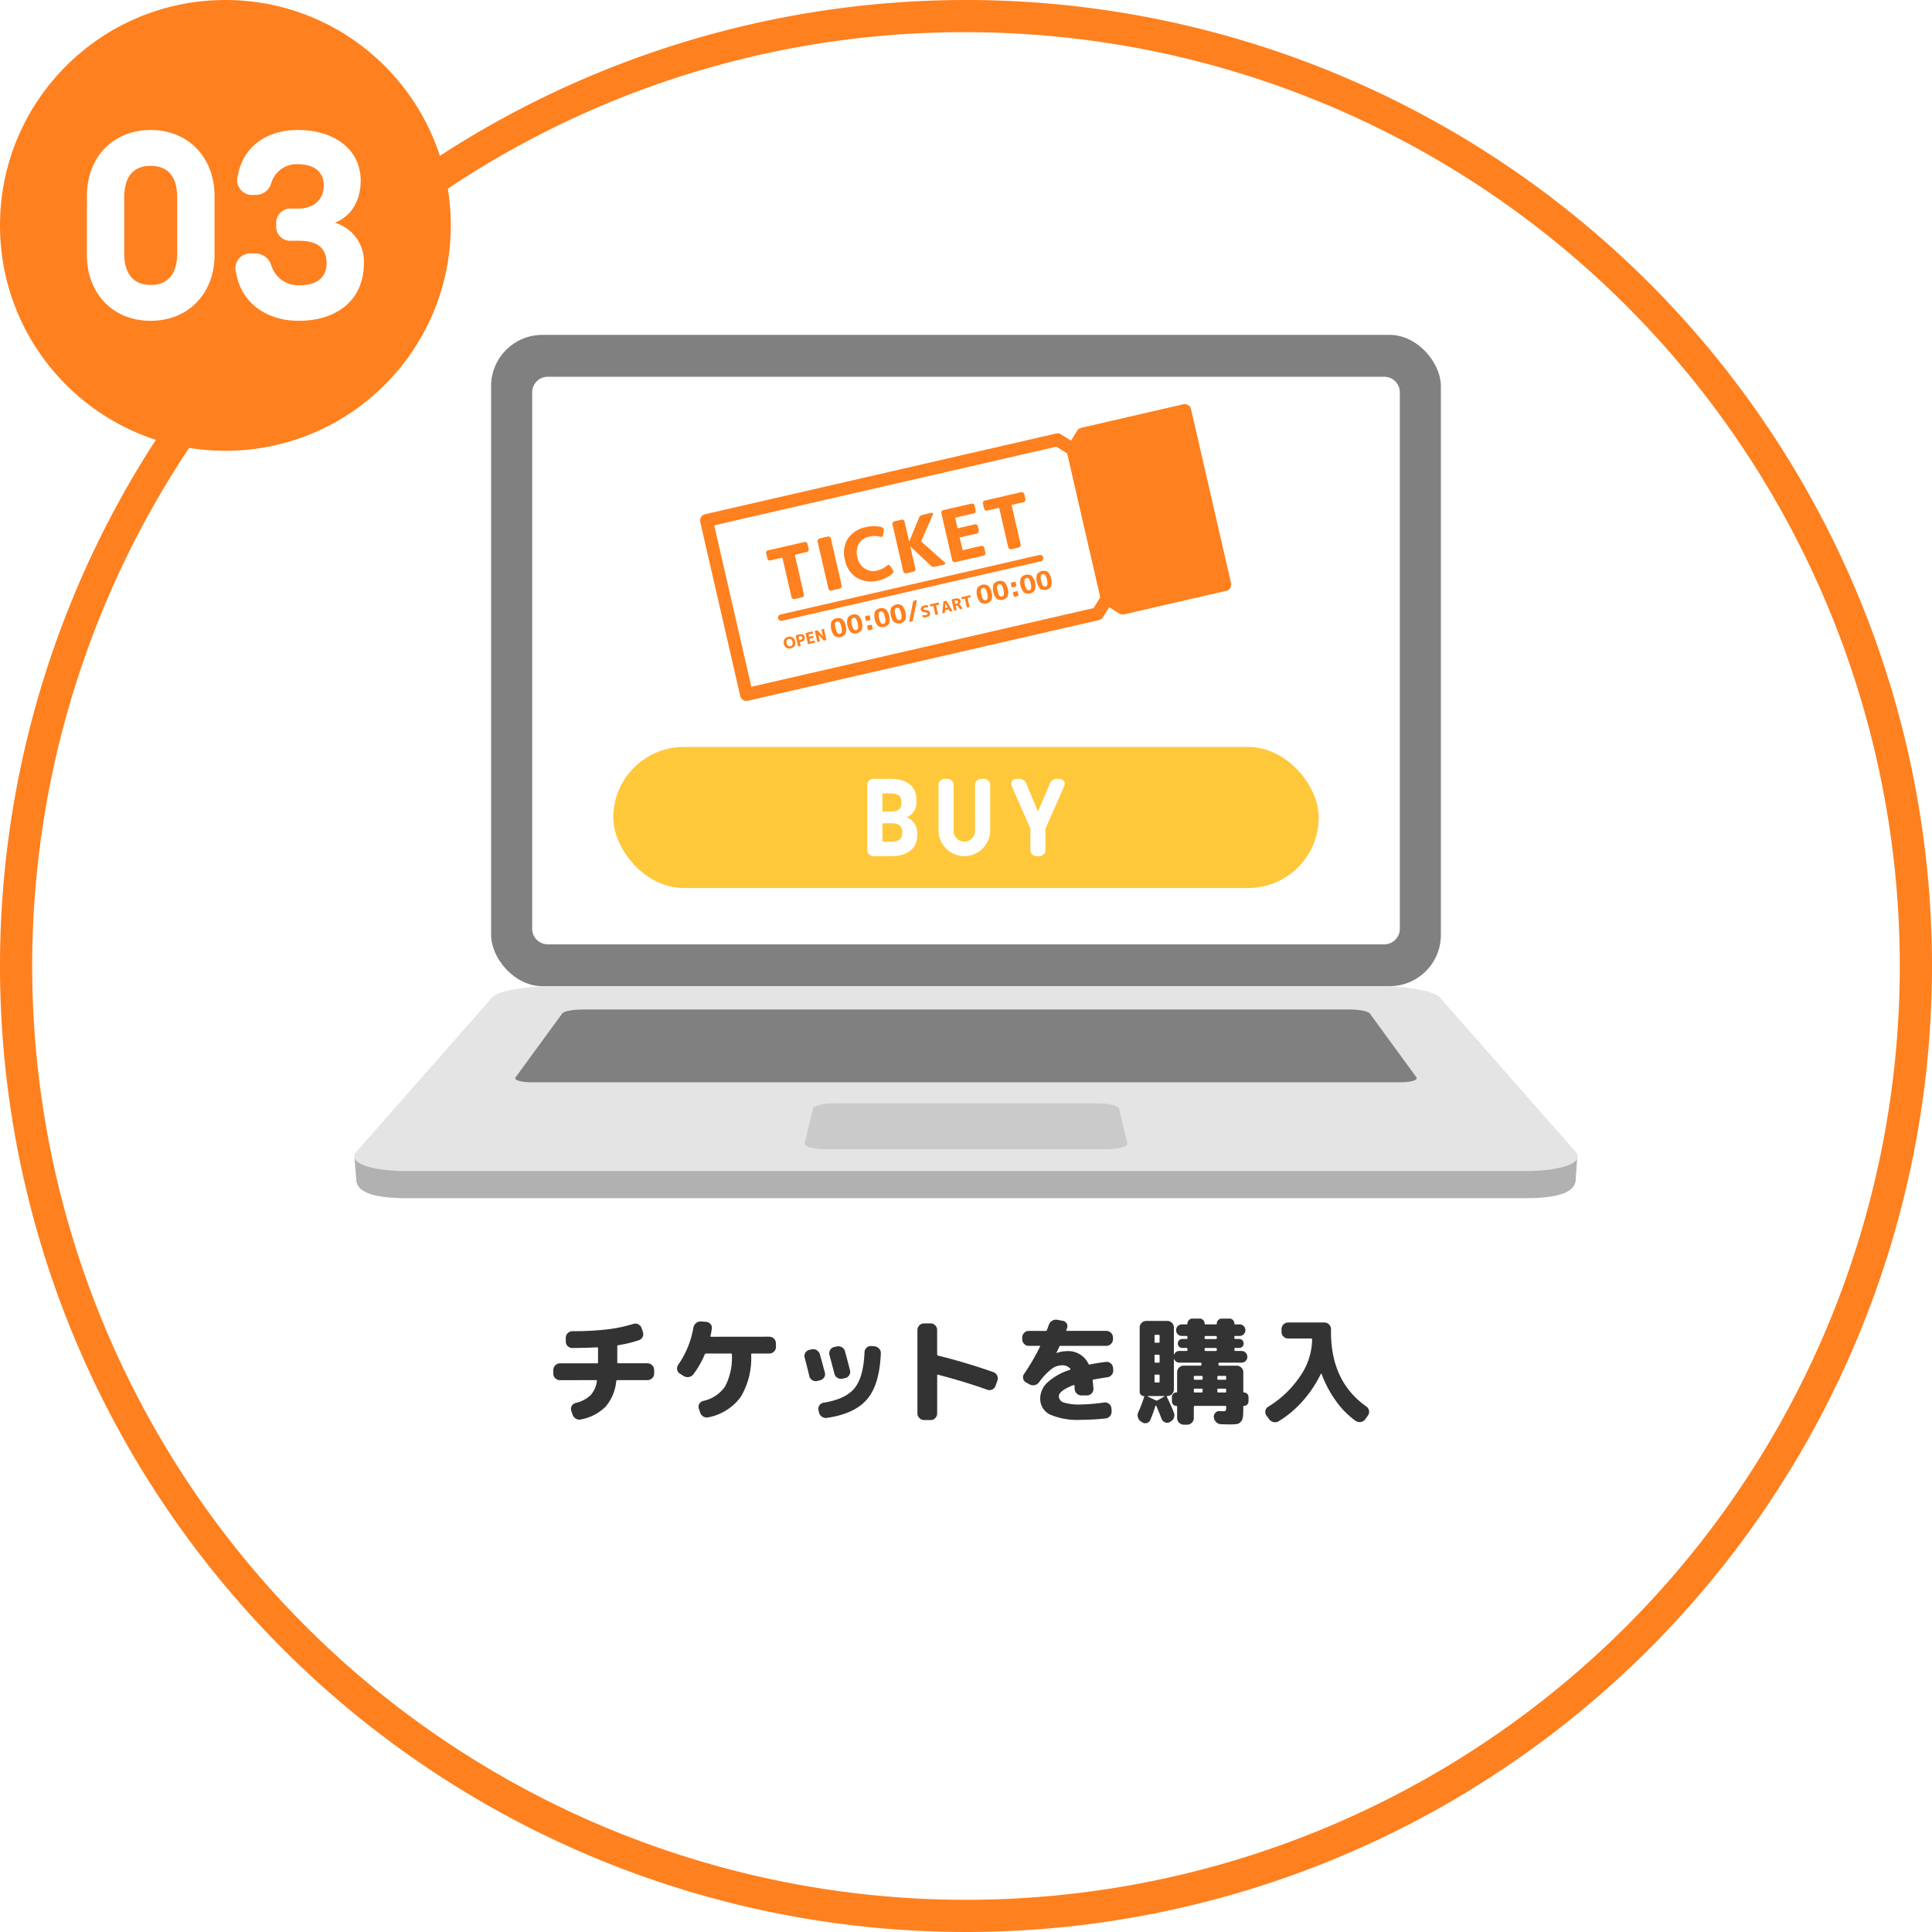 <svg id="レイヤー_1" data-name="レイヤー 1" xmlns="http://www.w3.org/2000/svg" xmlns:xlink="http://www.w3.org/1999/xlink" viewBox="0 0 300 300"><defs><style>.cls-1,.cls-10,.cls-9{fill:#fff;}.cls-2{fill:#ff801e;}.cls-3{fill:gray;}.cls-4{fill:#b1b1b1;}.cls-5{fill:#e4e4e4;}.cls-6{fill:#cacaca;}.cls-7{fill:#ffc83b;}.cls-8{fill:url(#linear-gradient);}.cls-10,.cls-11,.cls-9{stroke:#ff801e;stroke-linecap:round;stroke-linejoin:round;}.cls-11,.cls-9{stroke-width:2px;}.cls-11{fill:none;}.cls-12{fill:#333;}</style><linearGradient id="linear-gradient" x1="2337.416" y1="101.739" x2="2363.493" y2="141.831" gradientTransform="matrix(0.975, -0.224, 0.224, 0.975, -2163.386, 498.343)" gradientUnits="userSpaceOnUse"><stop offset="0" stop-color="#fff"/><stop offset="0.461" stop-color="#fcfdfd"/><stop offset="0.738" stop-color="#f4f5f5"/><stop offset="0.966" stop-color="#e6e7e7"/><stop offset="1" stop-color="#e3e4e4"/></linearGradient></defs><circle class="cls-1" cx="150" cy="150" r="147.5"/><path class="cls-2" d="M150,5A145,145,0,0,1,252.531,252.53,145,145,0,0,1,47.469,47.47,144.052,144.052,0,0,1,150,5m0-5A150,150,0,1,0,300,150,150,150,0,0,0,150,0Z"/><circle class="cls-2" cx="35" cy="35" r="35"/><path class="cls-1" d="M13.491,39.588V30.454c0-6.048,4.053-10.269,9.912-10.269,5.8,0,9.912,4.221,9.912,10.269v9.134c0,6.027-4.116,10.227-9.912,10.227C17.544,49.815,13.491,45.615,13.491,39.588Zm14.028-.252v-8.63c0-3.78-1.89-4.956-4.116-4.956-2.268,0-4.116,1.176-4.116,4.977v8.588c0,3.759,1.911,4.935,4.116,4.935C25.587,44.25,27.519,43.074,27.519,39.336Z"/><path class="cls-1" d="M36.665,42.36a2.3,2.3,0,0,1,2.394-3h.4A2.617,2.617,0,0,1,42.1,41.119a4.375,4.375,0,0,0,4.474,3.173c2.289,0,4.137-.966,4.137-3.4s-1.505-3.507-4.284-3.507H45.253a2.189,2.189,0,0,1-2.352-2.5,2.218,2.218,0,0,1,2.352-2.5h1.113c2.328,0,3.906-1.421,3.906-3.528,0-2.436-1.785-3.36-4.074-3.36a4.087,4.087,0,0,0-4.106,3.035,2.476,2.476,0,0,1-2.325,1.732h-.435a2.293,2.293,0,0,1-2.394-2.982c.735-4.368,4.346-7.1,9.323-7.1,5.649,0,9.744,3.024,9.744,7.854,0,3.192-1.491,5.564-4.011,6.552a6.274,6.274,0,0,1,4.515,6.257c0,5.712-4.158,8.967-10.122,8.967C41.348,49.815,37.441,47,36.665,42.36Z"/><rect class="cls-3" x="76.258" y="52" width="147.482" height="101.133" rx="7.962"/><path class="cls-1" d="M85.062,58.5H214.94a2.424,2.424,0,0,1,2.424,2.424v83.292a2.424,2.424,0,0,1-2.424,2.424H85.062a2.425,2.425,0,0,1-2.425-2.425V60.922A2.425,2.425,0,0,1,85.062,58.5Z"/><path class="cls-4" d="M244.683,183.088c0,1.823-2.091,2.971-7.893,2.971H63.209c-5.8,0-7.9-1.148-7.892-2.971l-.29-3.477c5.142,0,183.372-.345,189.906-.155Z"/><path class="cls-5" d="M244.683,178.872c1.426,1.621-2.091,2.971-7.893,2.971H63.209c-5.8,0-9.318-1.35-7.892-2.971l21.136-24.031c.838-.952,4.986-1.708,9.282-1.708H214.264c4.3,0,8.444.756,9.282,1.708Z"/><path class="cls-3" d="M219.943,167.29c.309.423-.807.768-2.494.768H82.551c-1.687,0-2.8-.345-2.494-.768l7.254-9.929c.245-.336,1.651-.607,3.141-.607h119.1c1.49,0,2.9.271,3.142.607Z"/><path class="cls-6" d="M175.048,177.523c.121.51-1.28.926-3.132.926H128.085c-1.852,0-3.254-.416-3.132-.926l1.282-5.377c.108-.453,1.6-.817,3.323-.817h40.885c1.726,0,3.213.364,3.322.817Z"/><rect class="cls-7" x="95.232" y="115.986" width="109.537" height="21.907" rx="10.954"/><path class="cls-8" d="M109.705,80.824l6.212,27.015,54.514-12.532,1.5-2.4-5.315-23.117-2.4-1.5Z"/><line class="cls-8" x1="161.508" y1="86.665" x2="121.301" y2="95.909"/><path class="cls-8" d="M183.966,63.751,168.118,67.4l-1.5,2.4,5.315,23.117,2.4,1.5,15.848-3.644Z"/><path class="cls-8" d="M183.966,63.751,168.118,67.4l-1.5,2.4,5.315,23.117,2.4,1.5,15.848-3.644Z"/><path class="cls-8" d="M119.628,87.019a.377.377,0,0,1-.3-.052.407.407,0,0,1-.175-.257l-.179-.776a.372.372,0,0,1,.048-.3.381.381,0,0,1,.249-.175l5.646-1.3a.386.386,0,0,1,.3.046.392.392,0,0,1,.175.252l.177.774a.4.4,0,0,1-.046.308.377.377,0,0,1-.251.18l-1.8.414a.052.052,0,0,0-.044.068l1.4,6.077a.366.366,0,0,1-.052.3.409.409,0,0,1-.257.176l-1.129.26a.4.4,0,0,1-.307-.047.369.369,0,0,1-.181-.25L121.5,86.647c-.011-.038-.033-.052-.068-.043Z"/><path class="cls-8" d="M129.117,91.7a.39.39,0,0,1-.478-.3l-1.68-7.305a.393.393,0,0,1,.048-.3.4.4,0,0,1,.252-.176l1.283-.3a.392.392,0,0,1,.3.048.384.384,0,0,1,.174.251l1.679,7.3a.387.387,0,0,1-.3.477Z"/><path class="cls-8" d="M136.413,90.14a4.378,4.378,0,0,1-3.344-.409,4.112,4.112,0,0,1-1.859-2.765,4.168,4.168,0,0,1,.429-3.3,4.375,4.375,0,0,1,2.867-1.824,4.9,4.9,0,0,1,2.405.018.421.421,0,0,1,.255.2.459.459,0,0,1,.065.329l-.1.7a.309.309,0,0,1-.161.235.35.35,0,0,1-.289.032,3.3,3.3,0,0,0-1.653-.04,2.489,2.489,0,0,0-1.672,1.119,2.745,2.745,0,0,0-.223,2.091,2.686,2.686,0,0,0,1.14,1.765,2.482,2.482,0,0,0,1.966.293,3.309,3.309,0,0,0,1.471-.756.34.34,0,0,1,.272-.1.31.31,0,0,1,.248.14l.392.587a.452.452,0,0,1,.085.324.408.408,0,0,1-.141.294A4.891,4.891,0,0,1,136.413,90.14Z"/><path class="cls-8" d="M140.75,89.026a.4.4,0,0,1-.308-.046.369.369,0,0,1-.181-.25l-1.68-7.305a.376.376,0,0,1,.054-.3.414.414,0,0,1,.257-.176l1.094-.252a.385.385,0,0,1,.3.048.38.38,0,0,1,.175.251l.706,3.066c0,.008.006.011.014.009s.02-.009.02-.016l1.494-3.641a.739.739,0,0,1,.544-.464l1.395-.321a.19.19,0,0,1,.2.065.18.18,0,0,1,.024.21l-1.8,4.119a.058.058,0,0,0,.022.089l3.615,3.212a.18.18,0,0,1,.065.206.2.2,0,0,1-.158.153L145.21,88a.706.706,0,0,1-.685-.181l-3.132-2.938-.023,0c-.009,0-.01.006-.008.013l.782,3.4a.391.391,0,0,1-.3.476Z"/><path class="cls-8" d="M148.33,87.284a.391.391,0,0,1-.477-.3l-1.68-7.3a.388.388,0,0,1,.048-.3.382.382,0,0,1,.252-.174l4.383-1.007a.386.386,0,0,1,.474.3l.17.731a.409.409,0,0,1-.046.309.378.378,0,0,1-.249.179l-2.833.652a.05.05,0,0,0-.044.067l.353,1.539a.05.05,0,0,0,.068.042l2.612-.6a.382.382,0,0,1,.3.047.39.39,0,0,1,.175.251l.147.642a.407.407,0,0,1-.046.308.368.368,0,0,1-.249.179l-2.612.6a.052.052,0,0,0-.044.069l.429,1.86a.049.049,0,0,0,.068.042l2.833-.651a.37.37,0,0,1,.3.053.407.407,0,0,1,.176.256l.167.73a.386.386,0,0,1-.3.477Z"/><path class="cls-8" d="M153.284,79.281a.379.379,0,0,1-.3-.052.409.409,0,0,1-.175-.257l-.179-.776a.393.393,0,0,1,.048-.3.384.384,0,0,1,.252-.175l5.643-1.3a.389.389,0,0,1,.3.047.379.379,0,0,1,.176.251l.179.775a.406.406,0,0,1-.046.308.374.374,0,0,1-.251.179l-1.8.415a.052.052,0,0,0-.044.068l1.4,6.077a.376.376,0,0,1-.053.3.389.389,0,0,1-.256.176l-1.128.26a.4.4,0,0,1-.31-.047.371.371,0,0,1-.179-.248l-1.4-6.077a.051.051,0,0,0-.068-.043Z"/><path class="cls-8" d="M123.391,100.286a1,1,0,0,1-1.288.3,1.037,1.037,0,0,1-.3-1.309,1.006,1.006,0,0,1,1.288-.3,1.038,1.038,0,0,1,.3,1.309Zm-.545-1a.5.5,0,0,0-.691.158.8.8,0,0,0,.192.837.5.5,0,0,0,.691-.159.65.65,0,0,0,.027-.447A.637.637,0,0,0,122.846,99.283Z"/><path class="cls-8" d="M124.023,100.371a.1.1,0,0,1-.068-.011.079.079,0,0,1-.037-.053l-.363-1.578a.076.076,0,0,1,.011-.064.089.089,0,0,1,.055-.038l.391-.091a1.143,1.143,0,0,1,.649-.007.482.482,0,0,1,.291.365c.093.41-.093.667-.56.775l-.179.041c-.008,0-.01.007-.008.015l.111.49a.078.078,0,0,1-.011.065.081.081,0,0,1-.053.038Zm-.015-1.5.121.528c0,.008.006.01.015.008l.138-.032a.419.419,0,0,0,.251-.135.264.264,0,0,0,.043-.239.231.231,0,0,0-.131-.177.461.461,0,0,0-.288,0l-.14.031C124.008,98.861,124.006,98.867,124.008,98.875Z"/><path class="cls-8" d="M125.553,100.018a.083.083,0,0,1-.1-.064l-.362-1.577a.078.078,0,0,1,.011-.065.084.084,0,0,1,.052-.038l.947-.217a.083.083,0,0,1,.1.064l.037.159a.086.086,0,0,1-.009.065.092.092,0,0,1-.055.04l-.611.14c-.009,0-.011.007-.009.015l.076.332c0,.008.006.011.015.009l.562-.13a.083.083,0,0,1,.066.01.087.087,0,0,1,.037.055l.033.138a.086.086,0,0,1-.065.106l-.563.13c-.008,0-.01.006-.008.014l.092.4c0,.008,0,.011.014.009l.611-.14a.081.081,0,0,1,.1.066l.038.158a.085.085,0,0,1-.009.065.093.093,0,0,1-.055.038Z"/><path class="cls-8" d="M127.008,99.684a.093.093,0,0,1-.066-.009.082.082,0,0,1-.039-.055l-.363-1.577a.078.078,0,0,1,.011-.065.089.089,0,0,1,.055-.038l.227-.052a.142.142,0,0,1,.145.045l.8.861h.005v0l-.226-.984a.078.078,0,0,1,.011-.065.077.077,0,0,1,.055-.037l.224-.053a.1.1,0,0,1,.069.01.086.086,0,0,1,.039.054l.361,1.577a.091.091,0,0,1-.01.065.088.088,0,0,1-.057.038l-.226.052a.141.141,0,0,1-.143-.044l-.805-.862h0l0,0,.225.984a.086.086,0,0,1-.009.065.093.093,0,0,1-.055.038Z"/><path class="cls-8" d="M131.3,98.377a1.247,1.247,0,0,1-1.693.39,2.42,2.42,0,0,1-.512-2.226,1.255,1.255,0,0,1,1.694-.39,1.835,1.835,0,0,1,.534,1.051A1.809,1.809,0,0,1,131.3,98.377Zm-.929-1.737a.373.373,0,0,0-.392-.135.379.379,0,0,0-.3.293,2.624,2.624,0,0,0,.341,1.481.378.378,0,0,0,.4.135.372.372,0,0,0,.293-.292,2.625,2.625,0,0,0-.341-1.482Z"/><path class="cls-8" d="M133.824,97.8a1.251,1.251,0,0,1-1.694.39,2.429,2.429,0,0,1-.512-2.226,1.255,1.255,0,0,1,1.694-.39,2.43,2.43,0,0,1,.512,2.226ZM132.9,96.06a.4.4,0,0,0-.689.158,2.63,2.63,0,0,0,.341,1.482.377.377,0,0,0,.4.134.37.37,0,0,0,.293-.292,2.64,2.64,0,0,0-.34-1.482Z"/><path class="cls-8" d="M134.594,96.4a.131.131,0,0,1-.1-.017.138.138,0,0,1-.062-.088l-.1-.462a.139.139,0,0,1,.014-.108.128.128,0,0,1,.089-.063l.465-.107a.14.14,0,0,1,.167.108l.108.463a.138.138,0,0,1-.018.105.131.131,0,0,1-.088.062Zm.336,1.461a.133.133,0,0,1-.105-.016.138.138,0,0,1-.061-.088l-.106-.466a.136.136,0,0,1,.015-.105.147.147,0,0,1,.088-.062l.465-.107a.139.139,0,0,1,.169.105l.106.466a.138.138,0,0,1-.106.166Z"/><path class="cls-8" d="M138.06,96.825a1.255,1.255,0,0,1-1.7.389,2.442,2.442,0,0,1-.512-2.226,1.255,1.255,0,0,1,1.7-.389,2.443,2.443,0,0,1,.512,2.226Zm-.931-1.739a.392.392,0,0,0-.686.159,1.8,1.8,0,0,0,.06.766,1.818,1.818,0,0,0,.28.715.393.393,0,0,0,.686-.158,1.787,1.787,0,0,0-.058-.766A1.833,1.833,0,0,0,137.129,95.086Z"/><path class="cls-8" d="M140.58,96.245a1.255,1.255,0,0,1-1.7.389,1.807,1.807,0,0,1-.532-1.048,1.828,1.828,0,0,1,.02-1.178,1.259,1.259,0,0,1,1.7-.389,2.43,2.43,0,0,1,.512,2.226Zm-.931-1.738a.369.369,0,0,0-.39-.134.374.374,0,0,0-.3.292,2.613,2.613,0,0,0,.34,1.482.374.374,0,0,0,.393.133.368.368,0,0,0,.293-.291,2.576,2.576,0,0,0-.34-1.482Z"/><path class="cls-8" d="M141.287,96.564a.084.084,0,0,1-.084-.023.09.09,0,0,1-.025-.082l.608-3.023a.2.2,0,0,1,.166-.168l.3-.07a.086.086,0,0,1,.086.024.084.084,0,0,1,.024.081l-.608,3.022a.2.2,0,0,1-.164.17Z"/><path class="cls-8" d="M143.724,95.1a1.2,1.2,0,0,1-.524-.125.474.474,0,0,1-.219-.308.449.449,0,0,1,.087-.4.767.767,0,0,1,.447-.243,1.454,1.454,0,0,1,.513-.03.082.082,0,0,1,.059.034.109.109,0,0,1,.023.068v.159a.058.058,0,0,1-.028.052.071.071,0,0,1-.06.015,1.124,1.124,0,0,0-.417.016.343.343,0,0,0-.178.09.162.162,0,0,0-.034.144c.022.09.1.139.245.146a1.255,1.255,0,0,1,.555.119.521.521,0,0,1,.14.744.818.818,0,0,1-.478.25,1.105,1.105,0,0,1-.539-.007.086.086,0,0,1-.058-.041.1.1,0,0,1-.017-.071l.01-.166a.062.062,0,0,1,.028-.05.063.063,0,0,1,.061-.008.887.887,0,0,0,.46.022.306.306,0,0,0,.177-.094.187.187,0,0,0,.028-.16.166.166,0,0,0-.08-.112A.482.482,0,0,0,143.724,95.1Z"/><path class="cls-8" d="M144.534,94.173a.082.082,0,0,1-.066-.012.081.081,0,0,1-.037-.054l-.038-.168a.081.081,0,0,1,.063-.1l1.22-.28a.084.084,0,0,1,.064.01.089.089,0,0,1,.039.055l.036.167a.088.088,0,0,1-.009.066.076.076,0,0,1-.053.039l-.39.089a.011.011,0,0,0-.009.015l.3,1.312a.1.1,0,0,1-.012.066.088.088,0,0,1-.055.037l-.244.057a.094.094,0,0,1-.068-.011.077.077,0,0,1-.038-.053l-.3-1.312c0-.008-.006-.011-.014-.009Z"/><path class="cls-8" d="M146.4,95.225a.06.06,0,0,1-.054-.015.066.066,0,0,1-.022-.053l.171-1.7a.156.156,0,0,1,.031-.068.105.105,0,0,1,.06-.038l.264-.061a.109.109,0,0,1,.072.008.124.124,0,0,1,.057.049l.9,1.458a.062.062,0,0,1-.039.094l-.262.061a.1.1,0,0,1-.071-.009.112.112,0,0,1-.053-.048l-.142-.267a.014.014,0,0,0-.017-.009l-.531.122c-.006,0-.009.007-.012.015l-.009.3a.1.1,0,0,1-.023.067.141.141,0,0,1-.063.039Zm.393-1.554-.029.739.006,0,0,0,.364-.083.008-.006v-.006l-.348-.651,0,0Z"/><path class="cls-8" d="M148.231,94.805a.084.084,0,0,1-.1-.065l-.362-1.577a.081.081,0,0,1,.063-.1l.442-.1a1.075,1.075,0,0,1,.608-.009.431.431,0,0,1,.263.333.47.47,0,0,1-.026.3.51.51,0,0,1-.2.239l0,0,.006,0a.542.542,0,0,1,.263.235l.247.376a.06.06,0,0,1-.036.092l-.249.057a.113.113,0,0,1-.131-.053l-.227-.363a.281.281,0,0,0-.112-.117.254.254,0,0,0-.157,0l-.107.025c-.008,0-.01.007-.008.015l.125.55a.075.075,0,0,1-.012.065.084.084,0,0,1-.054.038Zm-.012-1.5.107.469a.011.011,0,0,0,.015.008l.123-.027a.4.4,0,0,0,.238-.129.238.238,0,0,0,.045-.213.207.207,0,0,0-.116-.157.446.446,0,0,0-.263,0l-.14.031C148.221,93.3,148.217,93.3,148.219,93.308Z"/><path class="cls-8" d="M149.421,93.05a.087.087,0,0,1-.1-.066l-.039-.168a.078.078,0,0,1,.011-.065.083.083,0,0,1,.053-.038l1.219-.28a.085.085,0,0,1,.066.01.087.087,0,0,1,.037.055l.037.167a.081.081,0,0,1-.062.1l-.391.089a.012.012,0,0,0-.008.015l.3,1.311a.08.08,0,0,1-.012.066.091.091,0,0,1-.055.038l-.243.056a.089.089,0,0,1-.067-.01.084.084,0,0,1-.039-.054l-.3-1.312c0-.008,0-.011-.014-.009Z"/><path class="cls-8" d="M153.95,93.172a1.256,1.256,0,0,1-1.7.389,2.425,2.425,0,0,1-.511-2.226,1.255,1.255,0,0,1,1.7-.389A1.8,1.8,0,0,1,153.969,92,1.82,1.82,0,0,1,153.95,93.172Zm-.932-1.738a.392.392,0,0,0-.686.158,1.842,1.842,0,0,0,.059.766,1.8,1.8,0,0,0,.282.715.393.393,0,0,0,.686-.158,2.586,2.586,0,0,0-.341-1.481Z"/><path class="cls-8" d="M156.47,92.592a1.252,1.252,0,0,1-1.7.389,2.44,2.44,0,0,1-.512-2.226,1.255,1.255,0,0,1,1.7-.389,2.443,2.443,0,0,1,.512,2.226Zm-.932-1.738a.392.392,0,0,0-.686.158,1.822,1.822,0,0,0,.061.767,1.8,1.8,0,0,0,.28.715.393.393,0,0,0,.686-.158,2.587,2.587,0,0,0-.341-1.482Z"/><path class="cls-8" d="M157.238,91.194a.126.126,0,0,1-.1-.016.142.142,0,0,1-.062-.089l-.1-.461a.141.141,0,0,1,.016-.108.135.135,0,0,1,.086-.063l.466-.107a.131.131,0,0,1,.106.019.133.133,0,0,1,.063.09l.106.461a.142.142,0,0,1-.016.107.15.15,0,0,1-.088.061Zm.339,1.463a.144.144,0,0,1-.108-.017.137.137,0,0,1-.059-.088l-.108-.466a.134.134,0,0,1,.1-.167l.467-.106a.132.132,0,0,1,.1.016.135.135,0,0,1,.062.088l.106.465a.129.129,0,0,1-.016.107.138.138,0,0,1-.087.061Z"/><path class="cls-8" d="M160.7,91.618a1.249,1.249,0,0,1-1.694.39,2.429,2.429,0,0,1-.512-2.226,1.255,1.255,0,0,1,1.694-.39,2.43,2.43,0,0,1,.512,2.226Zm-.929-1.737a.395.395,0,0,0-.689.157,2.625,2.625,0,0,0,.341,1.482.38.38,0,0,0,.4.135.37.37,0,0,0,.293-.293,2.634,2.634,0,0,0-.34-1.481Z"/><path class="cls-8" d="M163.224,91.039a1.251,1.251,0,0,1-1.694.39,2.429,2.429,0,0,1-.512-2.226,1.255,1.255,0,0,1,1.694-.39,2.429,2.429,0,0,1,.512,2.226Zm-.929-1.738a.394.394,0,0,0-.688.157,2.613,2.613,0,0,0,.34,1.482.376.376,0,0,0,.4.135.369.369,0,0,0,.293-.292,2.613,2.613,0,0,0-.34-1.482Z"/><path class="cls-9" d="M109.705,80.824l6.212,27.015,54.514-12.532,1.5-2.4-5.315-23.117-2.4-1.5Z"/><line class="cls-10" x1="161.508" y1="86.665" x2="121.301" y2="95.909"/><path class="cls-2" d="M183.966,63.751,168.118,67.4l-1.5,2.4,5.315,23.117,2.4,1.5,15.848-3.644Z"/><path class="cls-11" d="M183.966,63.751,168.118,67.4l-1.5,2.4,5.315,23.117,2.4,1.5,15.848-3.644Z"/><path class="cls-2" d="M119.628,87.019a.377.377,0,0,1-.3-.052.407.407,0,0,1-.175-.257l-.179-.776a.372.372,0,0,1,.048-.3.381.381,0,0,1,.249-.175l5.646-1.3a.386.386,0,0,1,.3.046.392.392,0,0,1,.175.252l.177.774a.4.4,0,0,1-.046.308.377.377,0,0,1-.251.18l-1.8.414a.052.052,0,0,0-.044.068l1.4,6.077a.366.366,0,0,1-.052.3.409.409,0,0,1-.257.176l-1.129.26a.4.4,0,0,1-.307-.047.369.369,0,0,1-.181-.25L121.5,86.647c-.011-.038-.033-.052-.068-.043Z"/><path class="cls-2" d="M129.117,91.7a.39.39,0,0,1-.478-.3l-1.68-7.305a.393.393,0,0,1,.048-.3.4.4,0,0,1,.252-.176l1.283-.3a.392.392,0,0,1,.3.048.384.384,0,0,1,.174.251l1.679,7.3a.387.387,0,0,1-.3.477Z"/><path class="cls-2" d="M136.413,90.14a4.378,4.378,0,0,1-3.344-.409,4.112,4.112,0,0,1-1.859-2.765,4.168,4.168,0,0,1,.429-3.3,4.375,4.375,0,0,1,2.867-1.824,4.9,4.9,0,0,1,2.405.018.421.421,0,0,1,.255.2.459.459,0,0,1,.065.329l-.1.7a.309.309,0,0,1-.161.235.35.35,0,0,1-.289.032,3.3,3.3,0,0,0-1.653-.04,2.489,2.489,0,0,0-1.672,1.119,2.745,2.745,0,0,0-.223,2.091,2.686,2.686,0,0,0,1.14,1.765,2.482,2.482,0,0,0,1.966.293,3.309,3.309,0,0,0,1.471-.756.34.34,0,0,1,.272-.1.31.31,0,0,1,.248.14l.392.587a.452.452,0,0,1,.085.324.408.408,0,0,1-.141.294A4.891,4.891,0,0,1,136.413,90.14Z"/><path class="cls-2" d="M140.75,89.026a.4.4,0,0,1-.308-.046.369.369,0,0,1-.181-.25l-1.68-7.305a.376.376,0,0,1,.054-.3.414.414,0,0,1,.257-.176l1.094-.252a.385.385,0,0,1,.3.048.38.38,0,0,1,.175.251l.706,3.066c0,.008.006.011.014.009s.02-.009.02-.016l1.494-3.641a.739.739,0,0,1,.544-.464l1.395-.321a.19.19,0,0,1,.2.065.18.18,0,0,1,.024.21l-1.8,4.119a.058.058,0,0,0,.022.089l3.615,3.212a.18.18,0,0,1,.065.206.2.2,0,0,1-.158.153L145.21,88a.706.706,0,0,1-.685-.181l-3.132-2.938-.023,0c-.009,0-.01.006-.008.013l.782,3.4a.391.391,0,0,1-.3.476Z"/><path class="cls-2" d="M148.33,87.284a.391.391,0,0,1-.477-.3l-1.68-7.3a.388.388,0,0,1,.048-.3.382.382,0,0,1,.252-.174l4.383-1.007a.386.386,0,0,1,.474.3l.17.731a.409.409,0,0,1-.046.309.378.378,0,0,1-.249.179l-2.833.652a.05.05,0,0,0-.044.067l.353,1.539a.05.05,0,0,0,.068.042l2.612-.6a.382.382,0,0,1,.3.047.39.39,0,0,1,.175.251l.147.642a.407.407,0,0,1-.046.308.368.368,0,0,1-.249.179l-2.612.6a.052.052,0,0,0-.044.069l.429,1.86a.049.049,0,0,0,.068.042l2.833-.651a.37.37,0,0,1,.3.053.407.407,0,0,1,.176.256l.167.73a.386.386,0,0,1-.3.477Z"/><path class="cls-2" d="M153.284,79.281a.379.379,0,0,1-.3-.052.409.409,0,0,1-.175-.257l-.179-.776a.393.393,0,0,1,.048-.3.384.384,0,0,1,.252-.175l5.643-1.3a.389.389,0,0,1,.3.047.379.379,0,0,1,.176.251l.179.775a.406.406,0,0,1-.046.308.374.374,0,0,1-.251.179l-1.8.415a.052.052,0,0,0-.044.068l1.4,6.077a.376.376,0,0,1-.053.3.389.389,0,0,1-.256.176l-1.128.26a.4.4,0,0,1-.31-.047.371.371,0,0,1-.179-.248l-1.4-6.077a.051.051,0,0,0-.068-.043Z"/><path class="cls-2" d="M123.391,100.286a1,1,0,0,1-1.288.3,1.037,1.037,0,0,1-.3-1.309,1.006,1.006,0,0,1,1.288-.3,1.038,1.038,0,0,1,.3,1.309Zm-.545-1a.5.5,0,0,0-.691.158.8.8,0,0,0,.192.837.5.5,0,0,0,.691-.159.65.65,0,0,0,.027-.447A.637.637,0,0,0,122.846,99.283Z"/><path class="cls-2" d="M124.023,100.371a.1.1,0,0,1-.068-.011.079.079,0,0,1-.037-.053l-.363-1.578a.076.076,0,0,1,.011-.064.089.089,0,0,1,.055-.038l.391-.091a1.143,1.143,0,0,1,.649-.007.482.482,0,0,1,.291.365c.093.41-.093.667-.56.775l-.179.041c-.008,0-.01.007-.008.015l.111.49a.078.078,0,0,1-.011.065.081.081,0,0,1-.053.038Zm-.015-1.5.121.528c0,.008.006.01.015.008l.138-.032a.419.419,0,0,0,.251-.135.264.264,0,0,0,.043-.239.231.231,0,0,0-.131-.177.461.461,0,0,0-.288,0l-.14.031C124.008,98.861,124.006,98.867,124.008,98.875Z"/><path class="cls-2" d="M125.553,100.018a.083.083,0,0,1-.1-.064l-.362-1.577a.078.078,0,0,1,.011-.065.084.084,0,0,1,.052-.038l.947-.217a.083.083,0,0,1,.1.064l.037.159a.086.086,0,0,1-.009.065.092.092,0,0,1-.055.04l-.611.14c-.009,0-.011.007-.009.015l.076.332c0,.008.006.011.015.009l.562-.13a.083.083,0,0,1,.066.01.087.087,0,0,1,.037.055l.033.138a.086.086,0,0,1-.065.106l-.563.13c-.008,0-.01.006-.008.014l.092.4c0,.008,0,.011.014.009l.611-.14a.081.081,0,0,1,.1.066l.038.158a.085.085,0,0,1-.009.065.093.093,0,0,1-.055.038Z"/><path class="cls-2" d="M127.008,99.684a.093.093,0,0,1-.066-.009.082.082,0,0,1-.039-.055l-.363-1.577a.078.078,0,0,1,.011-.065.089.089,0,0,1,.055-.038l.227-.052a.142.142,0,0,1,.145.045l.8.861h.005v0l-.226-.984a.078.078,0,0,1,.011-.065.077.077,0,0,1,.055-.037l.224-.053a.1.1,0,0,1,.069.01.086.086,0,0,1,.039.054l.361,1.577a.091.091,0,0,1-.01.065.088.088,0,0,1-.057.038l-.226.052a.141.141,0,0,1-.143-.044l-.805-.862h0l0,0,.225.984a.086.086,0,0,1-.009.065.093.093,0,0,1-.055.038Z"/><path class="cls-2" d="M131.3,98.377a1.247,1.247,0,0,1-1.693.39,2.42,2.42,0,0,1-.512-2.226,1.255,1.255,0,0,1,1.694-.39,1.835,1.835,0,0,1,.534,1.051A1.809,1.809,0,0,1,131.3,98.377Zm-.929-1.737a.373.373,0,0,0-.392-.135.379.379,0,0,0-.3.293,2.624,2.624,0,0,0,.341,1.481.378.378,0,0,0,.4.135.372.372,0,0,0,.293-.292,2.625,2.625,0,0,0-.341-1.482Z"/><path class="cls-2" d="M133.824,97.8a1.251,1.251,0,0,1-1.694.39,2.429,2.429,0,0,1-.512-2.226,1.255,1.255,0,0,1,1.694-.39,2.43,2.43,0,0,1,.512,2.226ZM132.9,96.06a.4.4,0,0,0-.689.158,2.63,2.63,0,0,0,.341,1.482.377.377,0,0,0,.4.134.37.37,0,0,0,.293-.292,2.64,2.64,0,0,0-.34-1.482Z"/><path class="cls-2" d="M134.594,96.4a.131.131,0,0,1-.1-.017.138.138,0,0,1-.062-.088l-.1-.462a.139.139,0,0,1,.014-.108.128.128,0,0,1,.089-.063l.465-.107a.14.14,0,0,1,.167.108l.108.463a.138.138,0,0,1-.018.105.131.131,0,0,1-.088.062Zm.336,1.461a.133.133,0,0,1-.105-.016.138.138,0,0,1-.061-.088l-.106-.466a.136.136,0,0,1,.015-.105.147.147,0,0,1,.088-.062l.465-.107a.139.139,0,0,1,.169.105l.106.466a.138.138,0,0,1-.106.166Z"/><path class="cls-2" d="M138.06,96.825a1.255,1.255,0,0,1-1.7.389,2.442,2.442,0,0,1-.512-2.226,1.255,1.255,0,0,1,1.7-.389,2.443,2.443,0,0,1,.512,2.226Zm-.931-1.739a.392.392,0,0,0-.686.159,1.8,1.8,0,0,0,.06.766,1.818,1.818,0,0,0,.28.715.393.393,0,0,0,.686-.158,1.787,1.787,0,0,0-.058-.766A1.833,1.833,0,0,0,137.129,95.086Z"/><path class="cls-2" d="M140.58,96.245a1.255,1.255,0,0,1-1.7.389,1.807,1.807,0,0,1-.532-1.048,1.828,1.828,0,0,1,.02-1.178,1.259,1.259,0,0,1,1.7-.389,2.43,2.43,0,0,1,.512,2.226Zm-.931-1.738a.369.369,0,0,0-.39-.134.374.374,0,0,0-.3.292,2.613,2.613,0,0,0,.34,1.482.374.374,0,0,0,.393.133.368.368,0,0,0,.293-.291,2.576,2.576,0,0,0-.34-1.482Z"/><path class="cls-2" d="M141.287,96.564a.084.084,0,0,1-.084-.023.09.09,0,0,1-.025-.082l.608-3.023a.2.2,0,0,1,.166-.168l.3-.07a.086.086,0,0,1,.086.024.084.084,0,0,1,.024.081l-.608,3.022a.2.2,0,0,1-.164.17Z"/><path class="cls-2" d="M143.724,95.1a1.2,1.2,0,0,1-.524-.125.474.474,0,0,1-.219-.308.449.449,0,0,1,.087-.4.767.767,0,0,1,.447-.243,1.454,1.454,0,0,1,.513-.03.082.082,0,0,1,.059.034.109.109,0,0,1,.023.068v.159a.058.058,0,0,1-.028.052.071.071,0,0,1-.06.015,1.124,1.124,0,0,0-.417.016.343.343,0,0,0-.178.09.162.162,0,0,0-.034.144c.022.09.1.139.245.146a1.255,1.255,0,0,1,.555.119.521.521,0,0,1,.14.744.818.818,0,0,1-.478.25,1.105,1.105,0,0,1-.539-.007.086.086,0,0,1-.058-.041.1.1,0,0,1-.017-.071l.01-.166a.062.062,0,0,1,.028-.05.063.063,0,0,1,.061-.008.887.887,0,0,0,.46.022.306.306,0,0,0,.177-.094.187.187,0,0,0,.028-.16.166.166,0,0,0-.08-.112A.482.482,0,0,0,143.724,95.1Z"/><path class="cls-2" d="M144.534,94.173a.082.082,0,0,1-.066-.012.081.081,0,0,1-.037-.054l-.038-.168a.081.081,0,0,1,.063-.1l1.22-.28a.084.084,0,0,1,.064.01.089.089,0,0,1,.039.055l.036.167a.088.088,0,0,1-.009.066.076.076,0,0,1-.053.039l-.39.089a.011.011,0,0,0-.009.015l.3,1.312a.1.1,0,0,1-.012.066.088.088,0,0,1-.055.037l-.244.057a.094.094,0,0,1-.068-.011.077.077,0,0,1-.038-.053l-.3-1.312c0-.008-.006-.011-.014-.009Z"/><path class="cls-2" d="M146.4,95.225a.06.06,0,0,1-.054-.015.066.066,0,0,1-.022-.053l.171-1.7a.156.156,0,0,1,.031-.068.105.105,0,0,1,.06-.038l.264-.061a.109.109,0,0,1,.072.008.124.124,0,0,1,.057.049l.9,1.458a.062.062,0,0,1-.039.094l-.262.061a.1.1,0,0,1-.071-.009.112.112,0,0,1-.053-.048l-.142-.267a.014.014,0,0,0-.017-.009l-.531.122c-.006,0-.009.007-.012.015l-.009.3a.1.1,0,0,1-.023.067.141.141,0,0,1-.063.039Zm.393-1.554-.029.739.006,0,0,0,.364-.083.008-.006v-.006l-.348-.651,0,0Z"/><path class="cls-2" d="M148.231,94.805a.084.084,0,0,1-.1-.065l-.362-1.577a.081.081,0,0,1,.063-.1l.442-.1a1.075,1.075,0,0,1,.608-.009.431.431,0,0,1,.263.333.47.47,0,0,1-.026.3.51.51,0,0,1-.2.239l0,0,.006,0a.542.542,0,0,1,.263.235l.247.376a.06.06,0,0,1-.036.092l-.249.057a.113.113,0,0,1-.131-.053l-.227-.363a.281.281,0,0,0-.112-.117.254.254,0,0,0-.157,0l-.107.025c-.008,0-.01.007-.008.015l.125.55a.075.075,0,0,1-.012.065.084.084,0,0,1-.054.038Zm-.012-1.5.107.469a.011.011,0,0,0,.015.008l.123-.027a.4.4,0,0,0,.238-.129.238.238,0,0,0,.045-.213.207.207,0,0,0-.116-.157.446.446,0,0,0-.263,0l-.14.031C148.221,93.3,148.217,93.3,148.219,93.308Z"/><path class="cls-2" d="M149.421,93.05a.087.087,0,0,1-.1-.066l-.039-.168a.078.078,0,0,1,.011-.065.083.083,0,0,1,.053-.038l1.219-.28a.085.085,0,0,1,.066.01.087.087,0,0,1,.037.055l.037.167a.081.081,0,0,1-.062.1l-.391.089a.012.012,0,0,0-.008.015l.3,1.311a.08.08,0,0,1-.012.066.091.091,0,0,1-.055.038l-.243.056a.089.089,0,0,1-.067-.01.084.084,0,0,1-.039-.054l-.3-1.312c0-.008,0-.011-.014-.009Z"/><path class="cls-2" d="M153.95,93.172a1.256,1.256,0,0,1-1.7.389,2.425,2.425,0,0,1-.511-2.226,1.255,1.255,0,0,1,1.7-.389A1.8,1.8,0,0,1,153.969,92,1.82,1.82,0,0,1,153.95,93.172Zm-.932-1.738a.392.392,0,0,0-.686.158,1.842,1.842,0,0,0,.059.766,1.8,1.8,0,0,0,.282.715.393.393,0,0,0,.686-.158,2.586,2.586,0,0,0-.341-1.481Z"/><path class="cls-2" d="M156.47,92.592a1.252,1.252,0,0,1-1.7.389,2.44,2.44,0,0,1-.512-2.226,1.255,1.255,0,0,1,1.7-.389,2.443,2.443,0,0,1,.512,2.226Zm-.932-1.738a.392.392,0,0,0-.686.158,1.822,1.822,0,0,0,.061.767,1.8,1.8,0,0,0,.28.715.393.393,0,0,0,.686-.158,2.587,2.587,0,0,0-.341-1.482Z"/><path class="cls-2" d="M157.238,91.194a.126.126,0,0,1-.1-.016.142.142,0,0,1-.062-.089l-.1-.461a.141.141,0,0,1,.016-.108.135.135,0,0,1,.086-.063l.466-.107a.131.131,0,0,1,.106.019.133.133,0,0,1,.063.09l.106.461a.142.142,0,0,1-.016.107.15.15,0,0,1-.088.061Zm.339,1.463a.144.144,0,0,1-.108-.017.137.137,0,0,1-.059-.088l-.108-.466a.134.134,0,0,1,.1-.167l.467-.106a.132.132,0,0,1,.1.016.135.135,0,0,1,.062.088l.106.465a.129.129,0,0,1-.016.107.138.138,0,0,1-.087.061Z"/><path class="cls-2" d="M160.7,91.618a1.249,1.249,0,0,1-1.694.39,2.429,2.429,0,0,1-.512-2.226,1.255,1.255,0,0,1,1.694-.39,2.43,2.43,0,0,1,.512,2.226Zm-.929-1.737a.395.395,0,0,0-.689.157,2.625,2.625,0,0,0,.341,1.482.38.38,0,0,0,.4.135.37.37,0,0,0,.293-.293,2.634,2.634,0,0,0-.34-1.481Z"/><path class="cls-2" d="M163.224,91.039a1.251,1.251,0,0,1-1.694.39,2.429,2.429,0,0,1-.512-2.226,1.255,1.255,0,0,1,1.694-.39,2.429,2.429,0,0,1,.512,2.226Zm-.929-1.738a.394.394,0,0,0-.688.157,2.613,2.613,0,0,0,.34,1.482.376.376,0,0,0,.4.135.369.369,0,0,0,.293-.292,2.613,2.613,0,0,0-.34-1.482Z"/><path class="cls-1" d="M134.679,131.877V122a.956.956,0,0,1,1.063-1.063h2.594c2.364,0,3.972,1.063,3.972,3.274v.171a2.519,2.519,0,0,1-1.5,2.525,2.59,2.59,0,0,1,1.616,2.595v.144c0,2.22-1.6,3.291-3.964,3.291h-2.713A.956.956,0,0,1,134.679,131.877Zm3.785-5.86c.816,0,1.5-.314,1.5-1.284v-.272c0-1.046-.782-1.267-1.718-1.267h-1.233v2.823Zm-.094,4.695c.9,0,1.718-.246,1.718-1.327v-.264c0-1-.757-1.284-1.633-1.284h-1.437v2.875Z"/><path class="cls-1" d="M145.736,128.8V122a.956.956,0,0,1,1.063-1.063h.213A.956.956,0,0,1,148.075,122v6.872a1.673,1.673,0,1,0,3.334,0V122a.956.956,0,0,1,1.063-1.063h.221A.956.956,0,0,1,153.756,122v6.8a4.012,4.012,0,1,1-8.02,0Z"/><path class="cls-1" d="M160,131.877v-3.214l-2.85-6.49c-.306-.74,0-1.233.757-1.233h.273a1.184,1.184,0,0,1,1.224.834l1.769,4.243,1.812-4.243a1.184,1.184,0,0,1,1.224-.834h.179c.8,0,1.131.5.817,1.233l-2.858,6.49v3.214a.956.956,0,0,1-1.063,1.063h-.221A.956.956,0,0,1,160,131.877Z"/><path class="cls-12" d="M86.938,214.313a1,1,0,0,1-.721-.3.958.958,0,0,1-.3-.711v-.577a1.044,1.044,0,0,1,1.026-1.026H92.7c.107,0,.162-.048.162-.143v-2.2c0-.095-.055-.143-.162-.143q-1.134.072-3.8.107a1.038,1.038,0,0,1-.738-.288.946.946,0,0,1-.306-.72v-.576a.973.973,0,0,1,.306-.728,1.018,1.018,0,0,1,.738-.3,47.48,47.48,0,0,0,5.435-.287,23.289,23.289,0,0,0,4.014-.846.977.977,0,0,1,.766.062,1.026,1.026,0,0,1,.512.585l.2.594a.986.986,0,0,1-.045.792.958.958,0,0,1-.585.5,19.521,19.521,0,0,1-3.2.775.169.169,0,0,0-.145.179v2.485a.127.127,0,0,0,.145.143h4.553a1.047,1.047,0,0,1,1.027,1.026v.577a.96.96,0,0,1-.307.711,1,1,0,0,1-.72.3H95.866q-.145,0-.18.18a7.112,7.112,0,0,1-1.647,3.943,7.353,7.353,0,0,1-3.807,1.979,1.037,1.037,0,0,1-.811-.117,1.164,1.164,0,0,1-.521-.656l-.2-.595a.848.848,0,0,1,.081-.729.973.973,0,0,1,.6-.459,5.019,5.019,0,0,0,2.3-1.178,4.065,4.065,0,0,0,1.008-2.224.089.089,0,0,0-.036-.1.174.174,0,0,0-.109-.045Z"/><path class="cls-12" d="M119.461,207.563a1.045,1.045,0,0,1,1.027,1.026v.576a.958.958,0,0,1-.306.711,1,1,0,0,1-.721.3H116.8c-.107,0-.162.049-.162.144a11.665,11.665,0,0,1-1.61,6.579,8.135,8.135,0,0,1-5,3.177,1.027,1.027,0,0,1-.8-.108,1.144,1.144,0,0,1-.514-.648l-.2-.593a.885.885,0,0,1,.071-.739.951.951,0,0,1,.595-.45,5.456,5.456,0,0,0,3.42-2.267,9.6,9.6,0,0,0,1.044-4.951.128.128,0,0,0-.145-.144h-3.851a.21.21,0,0,0-.216.144,14.125,14.125,0,0,1-1.782,3.1,1.061,1.061,0,0,1-.711.405,1.124,1.124,0,0,1-.8-.171l-.576-.36a.879.879,0,0,1-.414-.621.974.974,0,0,1,.162-.747,14.256,14.256,0,0,0,2.357-5.777,1.221,1.221,0,0,1,.414-.7,1.078,1.078,0,0,1,.756-.251l.792.054a1.015,1.015,0,0,1,.694.351.81.81,0,0,1,.207.711q-.054.431-.2,1.115c-.023.1.012.144.109.144Z"/><path class="cls-12" d="M125.668,213.665q-.432-1.8-.719-2.844a.957.957,0,0,1,.1-.756.91.91,0,0,1,.621-.45l.361-.09a1.094,1.094,0,0,1,1.277.756q.486,1.764.775,2.844a.912.912,0,0,1-.118.756.968.968,0,0,1-.638.45l-.433.108a1.007,1.007,0,0,1-.773-.134A.97.97,0,0,1,125.668,213.665Zm11.106-3.563q-.18,4.878-2.124,7.164t-6.245,2.9a1.018,1.018,0,0,1-.792-.188,1.109,1.109,0,0,1-.45-.694l-.073-.342a.95.95,0,0,1,.154-.729.924.924,0,0,1,.638-.4q3.4-.542,4.8-2.242t1.558-5.588a1.006,1.006,0,0,1,.314-.7.925.925,0,0,1,.711-.27l.5.036a1.141,1.141,0,0,1,.721.342A.924.924,0,0,1,136.774,210.1Zm-5.958,3.977a1.021,1.021,0,0,1-.774-.126.99.99,0,0,1-.467-.612q-.019-.106-.775-2.934a.992.992,0,0,1,.109-.783.927.927,0,0,1,.611-.459l.414-.09a1.093,1.093,0,0,1,.792.126.992.992,0,0,1,.486.63q.5,1.854.775,2.935a.946.946,0,0,1-.117.764.962.962,0,0,1-.64.459Z"/><path class="cls-12" d="M143.483,220.505a1.044,1.044,0,0,1-1.026-1.026V206.52a1.044,1.044,0,0,1,1.026-1.026h1.025a.953.953,0,0,1,.711.306,1,1,0,0,1,.3.72V210.3a.185.185,0,0,0,.162.2q4.231,1.044,8.55,2.557a1.026,1.026,0,0,1,.648,1.313l-.288.811a.99.99,0,0,1-.5.575.97.97,0,0,1-.755.055q-3.69-1.314-7.668-2.341c-.1-.024-.145.018-.145.126v5.886a1,1,0,0,1-.3.72.953.953,0,0,1-.711.306Z"/><path class="cls-12" d="M159.742,208.985a.955.955,0,0,1-.711-.305,1,1,0,0,1-.3-.721v-.27a1,1,0,0,1,.3-.719.957.957,0,0,1,.711-.307h2.61a.21.21,0,0,0,.216-.143q.036-.092.135-.36c.066-.181.117-.318.153-.414a1.178,1.178,0,0,1,.513-.657,1.128,1.128,0,0,1,.8-.153l.864.162a.831.831,0,0,1,.594.4.822.822,0,0,1,.072.711c-.012.035-.033.09-.063.161s-.052.126-.063.162c-.024.084.011.126.108.126h6.12a1.047,1.047,0,0,1,1.026,1.026v.27a1.044,1.044,0,0,1-1.026,1.026H164.71a.211.211,0,0,0-.216.126c-.287.613-.438.93-.45.954v.037h.036a4.512,4.512,0,0,1,1.512-.289,3.472,3.472,0,0,1,3.42,1.962.165.165,0,0,0,.216.108q1.1-.232,2.484-.4a.948.948,0,0,1,.747.216.957.957,0,0,1,.369.685l.036.341a1.03,1.03,0,0,1-.225.748.994.994,0,0,1-.675.386q-.972.144-2.16.361a.146.146,0,0,0-.126.2c.072.709.108,1.122.108,1.242a.926.926,0,0,1-.288.72.983.983,0,0,1-.72.306h-.864a1,1,0,0,1-.72-.3,1.025,1.025,0,0,1-.324-.711,4.821,4.821,0,0,0-.018-.487.107.107,0,0,0-.054-.09.119.119,0,0,0-.108-.018q-2.268.883-2.268,1.728a1.025,1.025,0,0,0,.72.963,8.092,8.092,0,0,0,2.79.315,28.951,28.951,0,0,0,3.528-.306.964.964,0,0,1,.747.207.929.929,0,0,1,.369.675l.036.433a1.056,1.056,0,0,1-.225.755.98.98,0,0,1-.675.4,32.964,32.964,0,0,1-3.78.217,10.748,10.748,0,0,1-4.914-.828,2.718,2.718,0,0,1-1.494-2.538,3.4,3.4,0,0,1,1.152-2.449,9.283,9.283,0,0,1,3.456-1.944c.1-.048.114-.107.054-.18a1.612,1.612,0,0,0-1.314-.522,2.71,2.71,0,0,0-1.584.567,10.5,10.5,0,0,0-1.944,2.062,1.141,1.141,0,0,1-.693.449,1.1,1.1,0,0,1-.8-.126l-.522-.288a.869.869,0,0,1-.45-.594.9.9,0,0,1,.144-.738,32.912,32.912,0,0,0,2.466-4.23q.072-.126-.09-.126Z"/><path class="cls-12" d="M177.168,220.739a1.106,1.106,0,0,1-.476-.666,1.126,1.126,0,0,1,.081-.828,19.346,19.346,0,0,0,.9-2.376c.036-.059.019-.09-.053-.09a.637.637,0,0,1-.451-.189.6.6,0,0,1-.2-.441V206.124a.955.955,0,0,1,.307-.711,1,1,0,0,1,.72-.3h3.276a1.014,1.014,0,0,1,1.008,1.008v4.193c0,.037.017.037.053,0a.835.835,0,0,1,.829-.54h1.061a.142.142,0,0,0,.162-.162v-.143a.142.142,0,0,0-.162-.162h-.647a.678.678,0,0,1-.685-.685.694.694,0,0,1,.2-.5.647.647,0,0,1,.487-.207h.647c.109,0,.162-.048.162-.144v-.162a.143.143,0,0,0-.162-.162h-.7a.9.9,0,1,1,0-1.8h.738a.111.111,0,0,0,.126-.126.768.768,0,0,1,.775-.773h1.116a.765.765,0,0,1,.773.773.111.111,0,0,0,.126.126h1.657c.072,0,.107-.041.107-.126a.734.734,0,0,1,.234-.549.782.782,0,0,1,.558-.224H190.9a.765.765,0,0,1,.773.773.111.111,0,0,0,.126.126h.685a.9.9,0,1,1,0,1.8h-.649a.143.143,0,0,0-.162.162v.162q0,.144.162.144h.594a.643.643,0,0,1,.486.207.7.7,0,0,1,.2.5.68.68,0,0,1-.685.685h-.594a.143.143,0,0,0-.162.162v.143a.143.143,0,0,0,.162.162h.936a.922.922,0,0,1,.918.918.854.854,0,0,1-.27.639.894.894,0,0,1-.648.262h-3.4a.143.143,0,0,0-.163.161v.144a.144.144,0,0,0,.163.162h2.664a1,1,0,0,1,.719.3.958.958,0,0,1,.306.711v3.042a.1.1,0,0,0,.108.109.707.707,0,0,1,.7.7v.684a.707.707,0,0,1-.7.7c-.072,0-.108.029-.108.089q0,1.062-.054,1.566a1.385,1.385,0,0,1-.333.81,1.068,1.068,0,0,1-.647.36,9.5,9.5,0,0,1-1.216.054q-.161,0-1.241-.036a1.052,1.052,0,0,1-.738-.333,1.174,1.174,0,0,1-.342-.747l-.019-.017a.886.886,0,0,1,.262-.685.822.822,0,0,1,.692-.252c.168.012.342.019.523.019.2,0,.329-.036.378-.109a1.341,1.341,0,0,0,.071-.576.127.127,0,0,0-.144-.143h-4.715a.143.143,0,0,0-.163.162V220.2a1.045,1.045,0,0,1-1.026,1.027h-.54a1.045,1.045,0,0,1-1.025-1.027v-1.782a.1.1,0,0,0-.109-.107.671.671,0,0,1-.5-.207.7.7,0,0,1-.2-.5v-.684a.691.691,0,0,1,.2-.494.664.664,0,0,1,.5-.207.1.1,0,0,0,.109-.109v-3.042a.957.957,0,0,1,.305-.711,1,1,0,0,1,.72-.3H186.4a.143.143,0,0,0,.161-.162v-.144a.142.142,0,0,0-.161-.161h-3.24a.837.837,0,0,1-.829-.54c-.036-.036-.053-.036-.053,0v4.715a1.014,1.014,0,0,1-1.008,1.008c-.1,0-.12.048-.072.144q.665,1.368,1.08,2.431a1.059,1.059,0,0,1,0,.809,1.122,1.122,0,0,1-.559.612l-.071.054a.882.882,0,0,1-.738.036.864.864,0,0,1-.523-.522q-.592-1.492-.846-2.052a.051.051,0,0,0-.062-.026.084.084,0,0,0-.064.045,23.074,23.074,0,0,1-.792,2.177.813.813,0,0,1-.548.487.846.846,0,0,1-.73-.126Zm1.081-3.96c-.025,0-.037.009-.037.028a.06.06,0,0,0,.019.045l1.241.593a.271.271,0,0,0,.271,0l1.044-.593a.066.066,0,0,0,.017-.045c0-.019-.012-.028-.036-.028h-2.519Zm1.026-9.36v.936a.127.127,0,0,0,.143.144h.5a.128.128,0,0,0,.145-.144v-.936a.128.128,0,0,0-.145-.144h-.5A.127.127,0,0,0,179.275,207.419Zm0,3.1v.918c0,.107.048.162.143.162h.5c.1,0,.145-.055.145-.162v-.918c0-.109-.049-.162-.145-.162h-.5C179.323,210.354,179.275,210.407,179.275,210.516Zm0,3.095v.918a.127.127,0,0,0,.143.144h.5a.128.128,0,0,0,.145-.144v-.918c0-.108-.049-.162-.145-.162h-.5C179.323,213.449,179.275,213.5,179.275,213.611Zm7.47.18c0-.1-.055-.144-.162-.144h-1.044c-.109,0-.163.048-.163.144v.307c0,.095.054.143.163.143h1.044c.107,0,.162-.048.162-.143Zm0,2.286v-.306c0-.095-.055-.144-.162-.144h-1.044c-.109,0-.163.049-.163.144v.306c0,.1.054.145.163.145h1.044C186.69,216.222,186.745,216.174,186.745,216.077Zm.305-8.46v.162q0,.144.162.144H188.8a.127.127,0,0,0,.144-.144v-.162q0-.162-.144-.162h-1.584A.143.143,0,0,0,187.05,207.617Zm0,1.855v.143a.143.143,0,0,0,.162.162H188.8c.1,0,.144-.053.144-.162v-.143c0-.109-.048-.162-.144-.162h-1.584A.143.143,0,0,0,187.05,209.472Zm1.981,4.319v.307c0,.095.053.143.162.143h1.061a.127.127,0,0,0,.144-.143v-.307a.127.127,0,0,0-.144-.144h-1.061C189.084,213.647,189.031,213.7,189.031,213.791Zm0,1.98v.306c0,.1.053.145.162.145h1.061a.128.128,0,0,0,.144-.145v-.306a.128.128,0,0,0-.144-.144h-1.061C189.084,215.627,189.031,215.676,189.031,215.771Z"/><path class="cls-12" d="M197.059,220.361l-.414-.576a.931.931,0,0,1-.152-.738.891.891,0,0,1,.44-.611,16.059,16.059,0,0,0,5-4.807,10.19,10.19,0,0,0,1.81-5.58V208a.144.144,0,0,0-.162-.162h-3.565a1,1,0,0,1-.719-.3.951.951,0,0,1-.306-.711v-.45a1.044,1.044,0,0,1,1.025-1.025h5.634a1.042,1.042,0,0,1,1.026,1.025v.468q0,7.688,5.491,11.556a1.015,1.015,0,0,1,.414.648.961.961,0,0,1-.162.738l-.414.576a1.042,1.042,0,0,1-.685.442,1.053,1.053,0,0,1-.792-.154,13.072,13.072,0,0,1-3.06-3.078,17.628,17.628,0,0,1-2.25-4.23.062.062,0,0,0-.062-.035.065.065,0,0,0-.064.035,18.143,18.143,0,0,1-2.8,4.2,16.294,16.294,0,0,1-3.753,3.159,1.047,1.047,0,0,1-.792.117A1.177,1.177,0,0,1,197.059,220.361Z"/></svg>